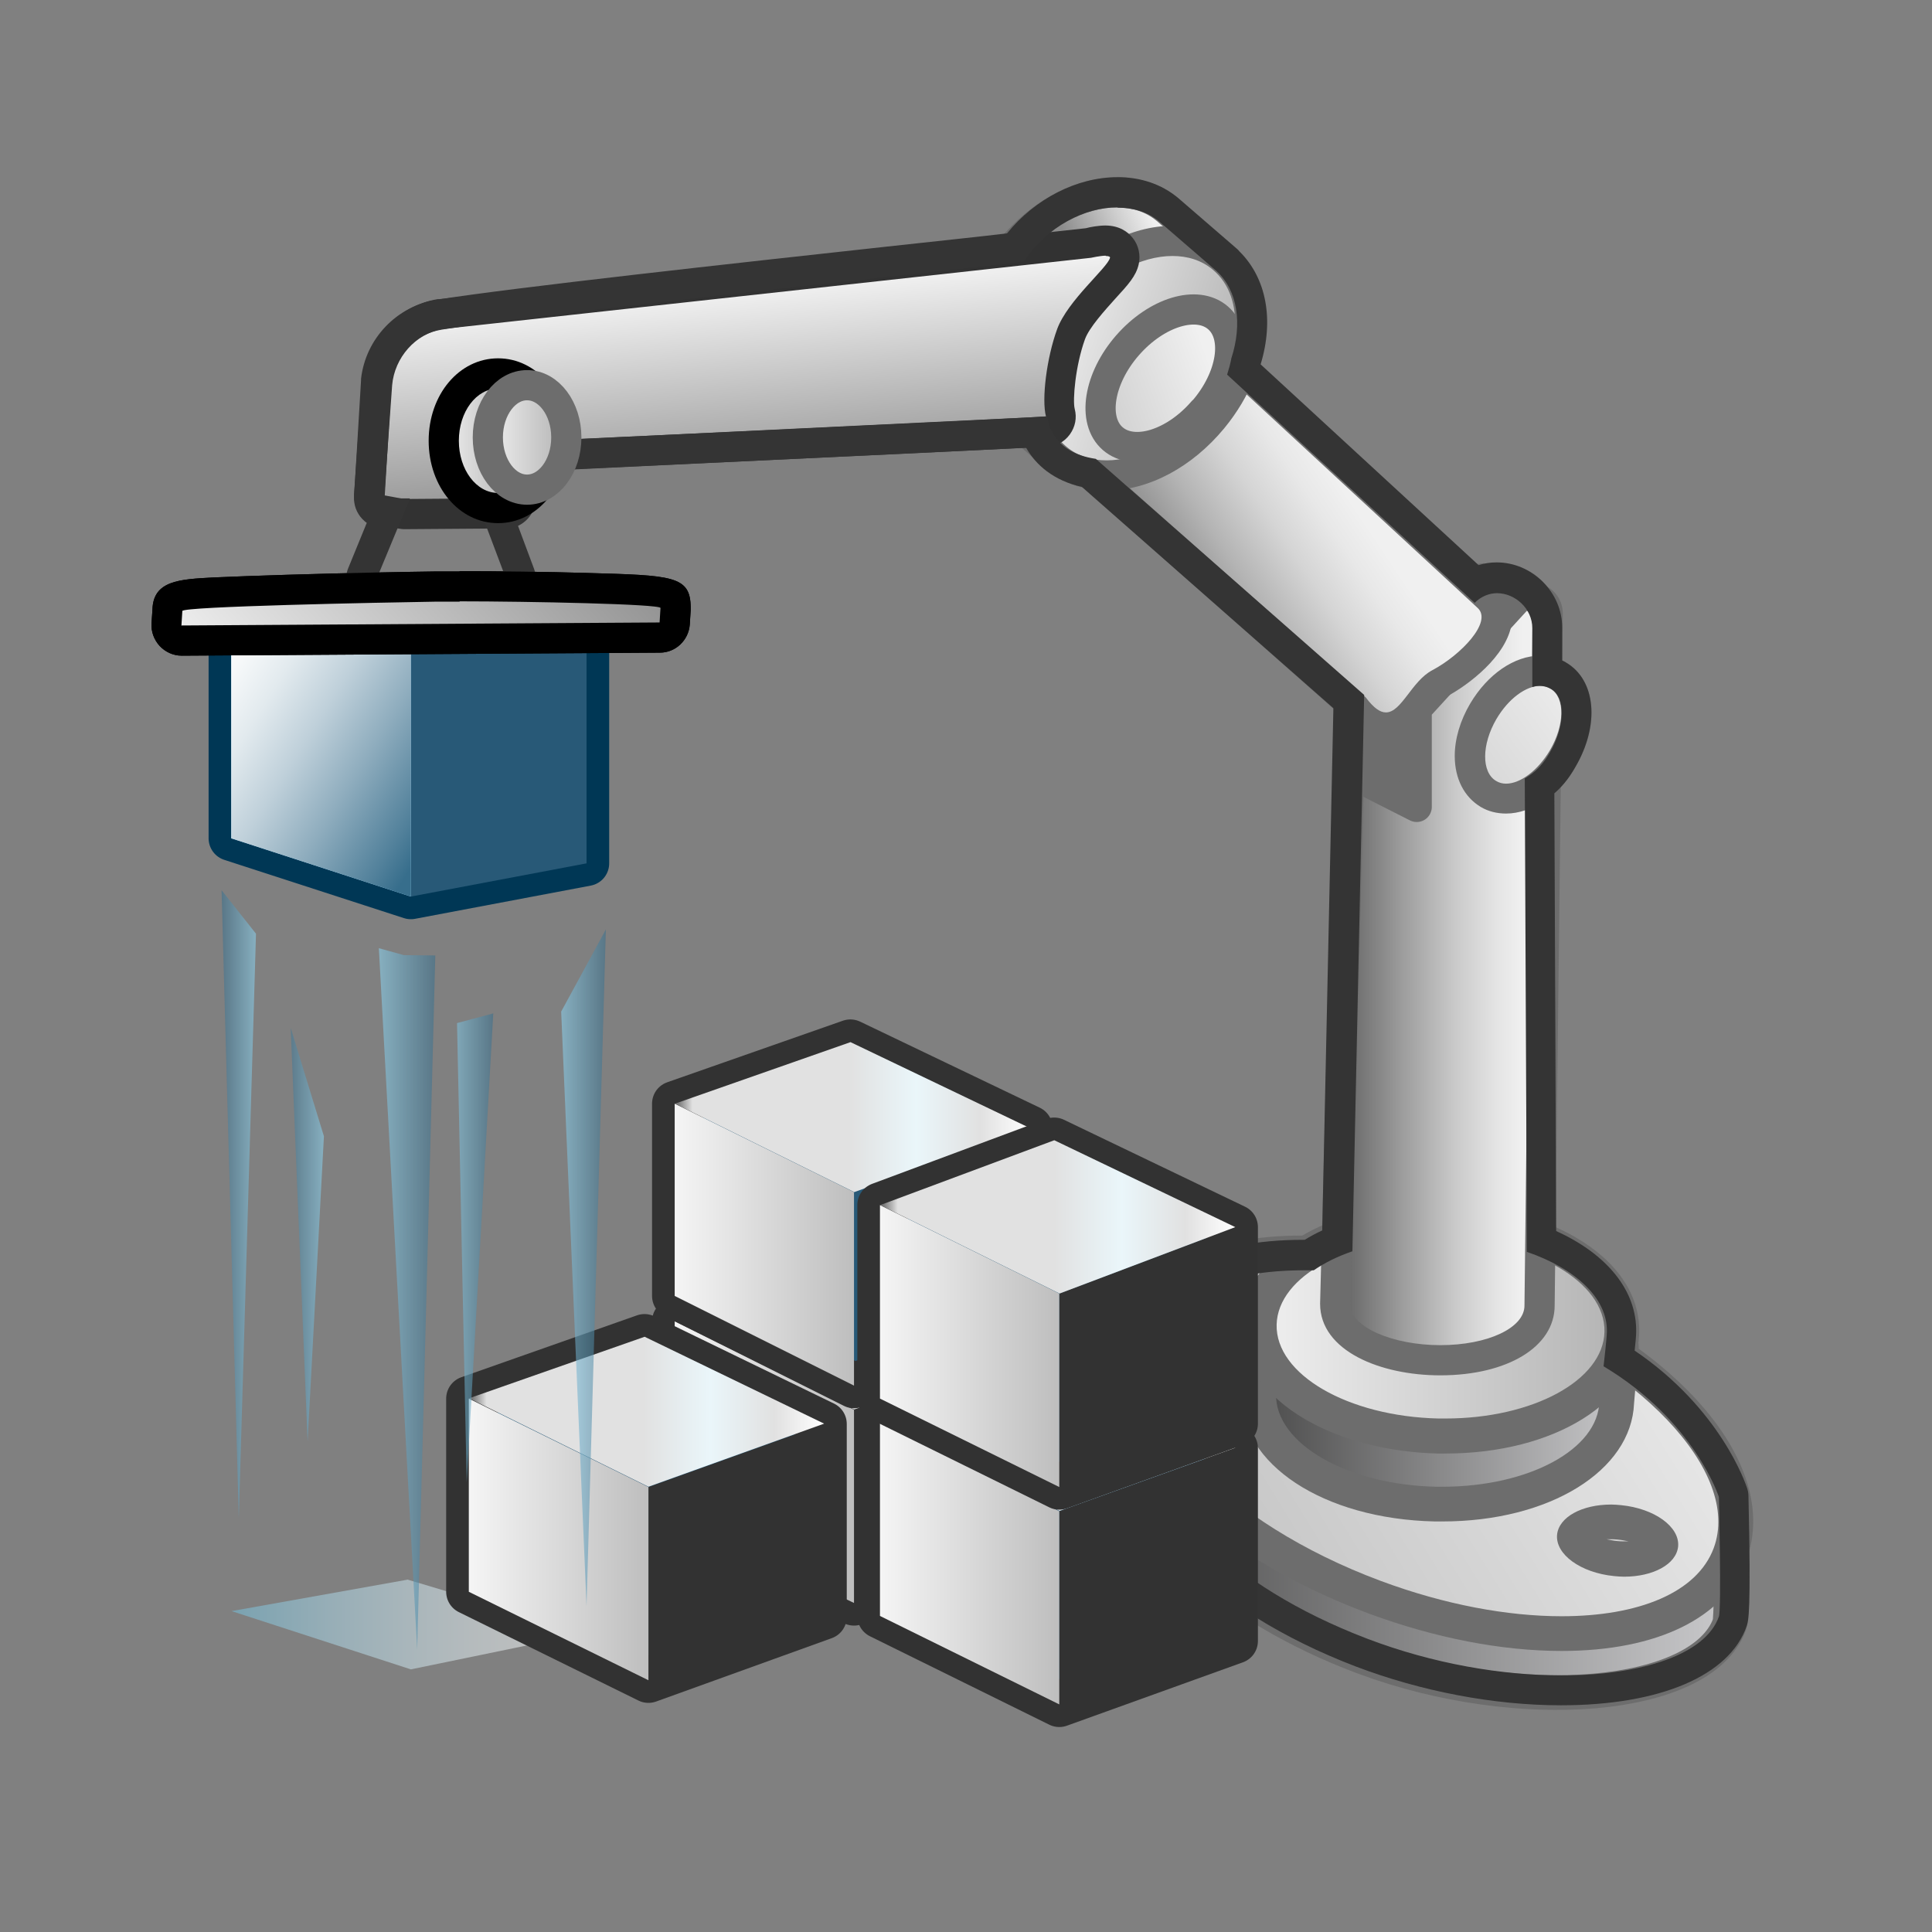 <?xml version="1.0" encoding="UTF-8"?>
<svg xmlns="http://www.w3.org/2000/svg" xmlns:xlink="http://www.w3.org/1999/xlink" viewBox="0 0 64 64">
  <rect x="0" y="0" width="64" height="64" fill="#808080" stroke="none"/>
  <defs>
    <style>
      .cls-1 {
        fill: url(#linear-gradient-12);
      }

      .cls-1, .cls-2, .cls-3, .cls-4, .cls-5, .cls-6, .cls-7, .cls-8, .cls-9, .cls-10, .cls-11, .cls-12, .cls-13, .cls-14, .cls-15, .cls-16, .cls-17, .cls-18, .cls-19, .cls-20, .cls-21, .cls-22, .cls-23, .cls-24, .cls-25, .cls-26, .cls-27, .cls-28, .cls-29, .cls-30, .cls-31, .cls-32, .cls-33, .cls-34, .cls-35, .cls-36, .cls-37, .cls-38, .cls-39 {
        stroke-width: 0px;
      }

      .cls-2 {
        fill: url(#linear-gradient-17);
      }

      .cls-3 {
        fill: url(#linear-gradient-19);
      }

      .cls-4 {
        fill: url(#linear-gradient);
      }

      .cls-5 {
        fill: #aadcfa;
      }

      .cls-40 {
        fill: url(#linear-gradient-15);
      }

      .cls-40, .cls-41, .cls-42, .cls-43, .cls-44, .cls-45, .cls-46 {
        stroke-linecap: round;
        stroke-linejoin: round;
      }

      .cls-40, .cls-43, .cls-44, .cls-46 {
        stroke: #6d6d6d;
      }

      .cls-47 {
        opacity: .5;
      }

      .cls-6 {
        fill: url(#linear-gradient-21);
      }

      .cls-41, .cls-42 {
        stroke: #323232;
      }

      .cls-41, .cls-42, .cls-45 {
        stroke-width: 1.5px;
      }

      .cls-41, .cls-10 {
        fill: #323232;
      }

      .cls-7 {
        fill: url(#linear-gradient-6);
      }

      .cls-42, .cls-45, .cls-38 {
        fill: #285977;
      }

      .cls-9 {
        fill: url(#white_left-4);
      }

      .cls-11 {
        fill: url(#linear-gradient-11);
      }

      .cls-12 {
        fill: url(#linear-gradient-5);
      }

      .cls-13 {
        fill: url(#Medium_BLUE_gradient_FRONT-2);
      }

      .cls-14 {
        fill: none;
      }

      .cls-15 {
        fill: #343434;
      }

      .cls-48 {
        opacity: .54;
      }

      .cls-16 {
        fill: url(#white_left);
      }

      .cls-17 {
        fill: url(#linear-gradient-13);
      }

      .cls-18 {
        fill: url(#linear-gradient-23);
      }

      .cls-19 {
        fill: url(#linear-gradient-25);
      }

      .cls-20 {
        fill: url(#linear-gradient-16);
      }

      .cls-21 {
        fill: url(#linear-gradient-22);
      }

      .cls-22 {
        fill: url(#linear-gradient-14);
      }

      .cls-23 {
        fill: url(#linear-gradient-2);
      }

      .cls-43, .cls-34 {
        fill: #6d6d6d;
      }

      .cls-24 {
        fill: url(#linear-gradient-7);
      }

      .cls-25 {
        fill: url(#white_left-3);
      }

      .cls-26 {
        fill: url(#linear-gradient-3);
      }

      .cls-49 {
        clip-path: url(#clippath);
      }

      .cls-27 {
        fill: url(#linear-gradient-9);
      }

      .cls-44 {
        fill: url(#linear-gradient-4);
        stroke-width: 1.15px;
      }

      .cls-28 {
        fill: url(#Medium_BLUE_gradient_FRONT-3);
      }

      .cls-29 {
        fill: url(#linear-gradient-8);
      }

      .cls-30 {
        fill: url(#white_left-2);
      }

      .cls-31 {
        fill: url(#linear-gradient-24);
      }

      .cls-32 {
        fill: url(#Medium_BLUE_gradient_FRONT-5);
      }

      .cls-33 {
        fill: url(#linear-gradient-18);
      }

      .cls-35 {
        fill: url(#white_left-5);
      }

      .cls-36 {
        fill: url(#Medium_BLUE_gradient_FRONT);
      }

      .cls-37 {
        fill: url(#linear-gradient-10);
      }

      .cls-45 {
        stroke: #003755;
      }

      .cls-39 {
        fill: url(#Medium_BLUE_gradient_FRONT-4);
      }

      .cls-46 {
        fill: url(#linear-gradient-20);
      }
    </style>
    <linearGradient id="linear-gradient" x1="43.8" y1="53.8" x2="55.57" y2="53.8" gradientTransform="translate(63.23) rotate(-180) scale(1 -1)" gradientUnits="userSpaceOnUse">
      <stop offset="0" stop-color="#fff"/>
      <stop offset=".14" stop-color="#fafdfe"/>
      <stop offset=".32" stop-color="#eaf6fa"/>
      <stop offset=".51" stop-color="#d0ebf5"/>
      <stop offset=".73" stop-color="#acdbed"/>
      <stop offset=".95" stop-color="#7ec8e3"/>
      <stop offset=".99" stop-color="#73c3e1"/>
    </linearGradient>
    <clipPath id="clippath">
      <rect class="cls-14" x="3.97" y="21.49" width="20.14" height="11.8"/>
    </clipPath>
    <linearGradient id="linear-gradient-2" x1="6.63" y1="22.02" x2="15.1" y2="27.32" gradientUnits="userSpaceOnUse">
      <stop offset="0" stop-color="#fff"/>
      <stop offset=".1" stop-color="#f7f9fa"/>
      <stop offset=".25" stop-color="#e2eaee"/>
      <stop offset=".43" stop-color="#bfd0da"/>
      <stop offset=".63" stop-color="#8fadbe"/>
      <stop offset=".86" stop-color="#52819b"/>
      <stop offset=".95" stop-color="#376e8c"/>
    </linearGradient>
    <linearGradient id="linear-gradient-3" x1="43.8" y1="20.3" x2="55.57" y2="20.3" xlink:href="#linear-gradient"/>
    <linearGradient id="linear-gradient-4" x1="37.28" y1="50.62" x2="56.99" y2="50.62" gradientUnits="userSpaceOnUse">
      <stop offset=".01" stop-color="#4d4d4d"/>
      <stop offset="1" stop-color="#c7c7c9"/>
    </linearGradient>
    <linearGradient id="linear-gradient-5" x1="57.95" y1="41.31" x2="33.46" y2="56.44" gradientUnits="userSpaceOnUse">
      <stop offset="0" stop-color="#f0f0f0"/>
      <stop offset="1" stop-color="#b3b3b3"/>
    </linearGradient>
    <linearGradient id="linear-gradient-6" x1="52.16" y1="51.03" x2="55.02" y2="51.03" xlink:href="#linear-gradient-5"/>
    <linearGradient id="linear-gradient-7" x1="40.38" y1="43.59" x2="42.69" y2="43.59" xlink:href="#linear-gradient-5"/>
    <linearGradient id="linear-gradient-8" x1="41.7" y1="46.83" x2="53.72" y2="46.83" xlink:href="#linear-gradient-4"/>
    <linearGradient id="linear-gradient-9" x1="41.71" y1="44" x2="53.72" y2="44" xlink:href="#linear-gradient-5"/>
    <linearGradient id="linear-gradient-10" x1="50.45" y1="32.11" x2="43.57" y2="32.11" gradientUnits="userSpaceOnUse">
      <stop offset="0" stop-color="#f0f0f0"/>
      <stop offset=".12" stop-color="#e5e5e5"/>
      <stop offset=".33" stop-color="#c9c9c9"/>
      <stop offset=".59" stop-color="#9b9b9b"/>
      <stop offset=".91" stop-color="#5c5c5c"/>
      <stop offset="1" stop-color="#4a4a4a"/>
    </linearGradient>
    <linearGradient id="linear-gradient-11" x1="52.83" y1="22.63" x2="42.84" y2="29.86" xlink:href="#linear-gradient-5"/>
    <linearGradient id="linear-gradient-12" x1="47.13" y1="10.83" x2="40.78" y2="16.82" gradientTransform="translate(.67 -3.79) rotate(9.51)" gradientUnits="userSpaceOnUse">
      <stop offset=".18" stop-color="#f0f0f0"/>
      <stop offset=".3" stop-color="#e8e8e8"/>
      <stop offset=".47" stop-color="#d5d5d5"/>
      <stop offset=".68" stop-color="#b4b4b4"/>
      <stop offset=".91" stop-color="#888"/>
      <stop offset="1" stop-color="#757575"/>
    </linearGradient>
    <linearGradient id="linear-gradient-13" x1="45.01" y1="-.87" x2="41.36" y2="2.38" gradientTransform="translate(-2.05 -4.82) rotate(18.43)" gradientUnits="userSpaceOnUse">
      <stop offset=".41" stop-color="#f0f0f0"/>
      <stop offset=".61" stop-color="#d0d0d0"/>
      <stop offset="1" stop-color="#8c8c8c"/>
    </linearGradient>
    <linearGradient id="linear-gradient-14" x1="39.72" y1="3.24" x2="46.37" y2="3.24" gradientTransform="translate(-2.05 -4.82) rotate(18.43)" xlink:href="#linear-gradient-5"/>
    <linearGradient id="linear-gradient-15" x1="45.28" y1="2.65" x2="39.41" y2="7.2" gradientTransform="translate(-2.05 -4.82) rotate(18.43)" xlink:href="#linear-gradient-5"/>
    <linearGradient id="linear-gradient-16" x1="28.49" y1="2.42" x2="33.18" y2="7.1" gradientTransform="translate(4.07 -10.34) rotate(39.6)" gradientUnits="userSpaceOnUse">
      <stop offset="0" stop-color="#f0f0f0"/>
      <stop offset="1" stop-color="#919191"/>
    </linearGradient>
    <linearGradient id="linear-gradient-17" x1="25.58" y1="-22.27" x2="38.86" y2="-22.27" gradientTransform="translate(4.62 58.45) rotate(-41.6)" xlink:href="#linear-gradient-16"/>
    <linearGradient id="linear-gradient-18" x1="25.58" y1="-22.27" x2="38.86" y2="-22.27" gradientTransform="translate(4.62 58.45) rotate(-41.6)" xlink:href="#linear-gradient-16"/>
    <linearGradient id="linear-gradient-19" x1="14.7" y1="14.59" x2="18.31" y2="14.59" gradientTransform="matrix(1,0,0,1,0,0)" xlink:href="#linear-gradient-16"/>
    <linearGradient id="linear-gradient-20" x1="16.16" y1="14.49" x2="18.77" y2="14.49" xlink:href="#linear-gradient-5"/>
    <linearGradient id="white_left" data-name="white left" x1="22.35" y1="48.44" x2="28.29" y2="48.44" gradientUnits="userSpaceOnUse">
      <stop offset="0" stop-color="#f5f5f5"/>
      <stop offset="1" stop-color="#bebebe"/>
    </linearGradient>
    <linearGradient id="linear-gradient-21" x1="-25.67" y1="44.21" x2="-13.9" y2="44.21" gradientTransform="translate(8.45) rotate(-180) scale(1 -1)" gradientUnits="userSpaceOnUse">
      <stop offset="0" stop-color="#fff"/>
      <stop offset=".14" stop-color="#e1e1e1"/>
      <stop offset=".32" stop-color="#eaf6fa"/>
      <stop offset=".51" stop-color="#e1e1e1"/>
      <stop offset=".73" stop-color="#e1e1e1"/>
      <stop offset=".95" stop-color="#e1e1e1"/>
      <stop offset=".99" stop-color="#797979"/>
    </linearGradient>
    <linearGradient id="white_left-2" data-name="white left" x1="15.53" y1="51" x2="21.48" y2="51" xlink:href="#white_left"/>
    <linearGradient id="linear-gradient-22" x1="-18.85" y1="46.77" x2="-7.08" y2="46.77" xlink:href="#linear-gradient-21"/>
    <linearGradient id="white_left-3" data-name="white left" x1="29.15" y1="51.8" x2="35.09" y2="51.8" xlink:href="#white_left"/>
    <linearGradient id="linear-gradient-23" x1="-32.47" y1="47.57" x2="-20.7" y2="47.57" xlink:href="#linear-gradient-21"/>
    <linearGradient id="white_left-4" data-name="white left" x1="22.35" y1="41.23" x2="28.29" y2="41.23" xlink:href="#white_left"/>
    <linearGradient id="linear-gradient-24" x1="-25.67" y1="37" x2="-13.9" y2="37" xlink:href="#linear-gradient-21"/>
    <linearGradient id="white_left-5" data-name="white left" x1="29.15" y1="44.59" x2="35.09" y2="44.59" xlink:href="#white_left"/>
    <linearGradient id="linear-gradient-25" x1="-32.47" y1="40.31" x2="-20.7" y2="40.31" xlink:href="#linear-gradient-21"/>
    <linearGradient id="Medium_BLUE_gradient_FRONT" data-name="Medium BLUE gradient, FRONT" x1="8.48" y1="39.9" x2="7.34" y2="39.9" gradientUnits="userSpaceOnUse">
      <stop offset="0" stop-color="#8cd7f5"/>
      <stop offset="1" stop-color="#376e8c"/>
    </linearGradient>
    <linearGradient id="Medium_BLUE_gradient_FRONT-2" data-name="Medium BLUE gradient, FRONT" x1="10.73" y1="40.9" x2="9.53" y2="40.9" xlink:href="#Medium_BLUE_gradient_FRONT"/>
    <linearGradient id="Medium_BLUE_gradient_FRONT-3" data-name="Medium BLUE gradient, FRONT" x1="12.55" y1="43.02" x2="14.42" y2="43.02" xlink:href="#Medium_BLUE_gradient_FRONT"/>
    <linearGradient id="Medium_BLUE_gradient_FRONT-4" data-name="Medium BLUE gradient, FRONT" x1="14.91" y1="41.33" x2="16.34" y2="41.33" xlink:href="#Medium_BLUE_gradient_FRONT"/>
    <linearGradient id="Medium_BLUE_gradient_FRONT-5" data-name="Medium BLUE gradient, FRONT" x1="18.59" y1="41.99" x2="20.07" y2="41.99" xlink:href="#Medium_BLUE_gradient_FRONT"/>
  </defs>
  <g id="Layer_71_copy_7" data-name="Layer 71 copy 7">
    <g id="AAA_R_01_" data-name="AAA R 01   ****" class="cls-47">
      <path id="_1" data-name="1" class="cls-4" d="m13.48,52.32l5.95,1.78-5.82,1.2-5.94-1.93,5.82-1.04Z"/>
    </g>
    <g id="AAA_R_01_-2" data-name="AAA R 01    ****">
      <g class="cls-49">
        <polygon class="cls-45" points="13.48 19.32 19.43 21.09 19.43 28.6 13.61 29.7 7.66 27.77 7.66 20.36 13.48 19.32"/>
        <polygon id="_2" data-name="2" class="cls-38" points="19.43 21.09 19.43 28.6 13.61 29.7 13.61 21.29 19.43 21.09"/>
        <polygon id="_3" data-name="3" class="cls-5" points="7.66 20.36 7.66 27.77 13.61 29.7 13.61 21.29 7.66 20.36"/>
        <polygon id="_3-2" data-name="3" class="cls-23" points="7.66 20.36 7.66 27.77 13.61 29.7 13.61 21.29 7.66 20.36"/>
        <path id="_1-2" data-name="1" class="cls-26" d="m13.48,19.32l5.95,1.78-5.82.2-5.94-.93,5.82-1.04Z"/>
      </g>
    </g>
  </g>
  <g id="ROBOT_OK_copy_2" data-name="ROBOT OK  *** copy 2">
    <g id="SOCLE_copy" data-name="SOCLE   *** copy">
      <path class="cls-44" d="m37.45,45.16s.03,2.28.02,2.54c-.1,2.42,3.12,5.5,7.74,7.21,5.12,1.9,11.15,1.41,12.08-1.09.09-.25.05-2.73.05-2.73"/>
      <g>
        <path class="cls-12" d="m51.72,54.11c-1.93,0-4.07-.42-6.19-1.2-5.54-2.06-9.05-5.91-7.99-8.77.62-1.68,2.66-2.64,5.58-2.64,1.93,0,4.07.42,6.19,1.2,5.54,2.06,9.05,5.91,7.99,8.77-.62,1.68-2.66,2.64-5.58,2.64h0Z"/>
        <path class="cls-34" d="m43.13,42.08c1.78,0,3.87.38,5.99,1.17,5.16,1.91,8.58,5.51,7.65,8.03-.55,1.48-2.49,2.26-5.04,2.26-1.78,0-3.87-.38-5.99-1.17-5.16-1.92-8.58-5.51-7.65-8.03.55-1.48,2.49-2.26,5.04-2.26m0-1.15c-3.18,0-5.41,1.1-6.12,3.01-1.19,3.22,2.39,7.3,8.33,9.51,2.19.81,4.4,1.24,6.39,1.24,3.18,0,5.41-1.1,6.12-3.01,1.19-3.22-2.39-7.3-8.33-9.51-2.19-.81-4.4-1.24-6.39-1.24h0Z"/>
      </g>
      <g>
        <path class="cls-7" d="m53.8,51.65c-.09,0-.18,0-.28-.01-.43-.04-.83-.18-1.1-.37-.17-.13-.28-.27-.27-.37.02-.17.45-.48,1.21-.48.09,0,.18,0,.27.01.89.09,1.39.53,1.37.74-.02.17-.45.48-1.21.48h0Z"/>
        <path class="cls-34" d="m53.37,50.99c.07,0,.14,0,.22.01.13.01.25.04.36.06-.05,0-.09,0-.15,0-.07,0-.14,0-.22-.01-.13-.01-.25-.04-.36-.06.05,0,.1,0,.15,0m0-1.15c-.96,0-1.73.41-1.79,1-.06.65.78,1.26,1.89,1.37.11.01.22.02.33.02.96,0,1.73-.41,1.79-1,.06-.65-.78-1.26-1.89-1.37-.11-.01-.22-.02-.33-.02h0Z"/>
      </g>
      <g>
        <path class="cls-24" d="m41.53,44.04c-.76,0-1.16-.33-1.16-.45s.4-.45,1.16-.45,1.16.33,1.16.45-.41.45-1.16.45Z"/>
        <path class="cls-34" d="m41.53,42.57c-.96,0-1.73.46-1.73,1.02s.78,1.02,1.73,1.02,1.73-.46,1.73-1.02-.78-1.02-1.73-1.02h0Z"/>
      </g>
      <g>
        <path class="cls-29" d="m47.56,49.83c-3.32-.08-5.89-1.68-5.85-3.66v-1.76c0-.15.06-.3.18-.41.11-.11.25-.16.4-.16,0,0,10.88.24,10.88.24.16,0,.31.07.42.19.11.12.16.28.15.43l-.16,1.77c-.04,1.9-2.52,3.36-5.77,3.36,0,0-.24,0-.24,0Z"/>
        <path class="cls-34" d="m42.28,44.41l10.86.24-.16,1.77c-.03,1.59-2.34,2.83-5.2,2.83-.07,0-.15,0-.22,0-2.96-.07-5.32-1.44-5.29-3.07v-1.78m0-1.15c-.3,0-.59.12-.8.33-.22.22-.35.51-.35.82v1.78c-.05,2.31,2.71,4.14,6.41,4.22.08,0,.17,0,.25,0,3.55,0,6.26-1.68,6.35-3.91l.15-1.74c.03-.32-.08-.63-.29-.87-.21-.24-.51-.38-.83-.38l-10.86-.24s-.02,0-.03,0h0Z"/>
      </g>
      <g>
        <path class="cls-27" d="m47.63,47.57c-1.55-.04-3-.4-4.1-1.04-1.2-.7-1.85-1.64-1.83-2.66.04-1.96,2.56-3.44,5.85-3.44h.24c1.55.04,3,.41,4.1,1.04,1.2.7,1.85,1.64,1.83,2.66-.04,1.96-2.56,3.43-5.85,3.43h-.24Z"/>
        <path class="cls-34" d="m47.56,41.01c.07,0,.15,0,.23,0,3,.07,5.4,1.46,5.36,3.11-.04,1.61-2.38,2.87-5.27,2.87-.07,0-.15,0-.23,0-3-.07-5.4-1.46-5.36-3.11.04-1.61,2.38-2.87,5.27-2.87m0-1.15c-3.61,0-6.37,1.72-6.42,4-.03,1.24.72,2.36,2.12,3.17,1.18.68,2.73,1.08,4.37,1.12.08,0,.17,0,.25,0,3.61,0,6.37-1.72,6.42-4,.03-1.24-.72-2.36-2.12-3.17-1.18-.68-2.73-1.08-4.37-1.12-.08,0-.17,0-.25,0h0Z"/>
      </g>
    </g>
    <g id="P_01_copy" data-name="P  01   *** copy">
      <g>
        <path class="cls-37" d="m47.71,45.06c-1.71,0-3.48-.69-3.48-1.84l.5-19.31c0-.12.05-.24.13-.33l3.93-4.26c.1-.1.23-.16.37-.16.06,0,.12.01.19.04l1.61.64c.19.08.32.26.31.47l-.27,22.94c0,1.04-1.38,1.81-3.29,1.81Z"/>
        <path class="cls-34" d="m49.16,19.67l1.61.64-.27,22.94c0,.74-1.22,1.31-2.79,1.31s-2.98-.6-2.98-1.34l.5-19.3,3.93-4.26m0-1c-.27,0-.54.11-.74.32l-3.93,4.26c-.16.18-.26.41-.26.65l-.5,19.3c0,1.56,2,2.37,3.98,2.37,2.23,0,3.79-.95,3.79-2.31l.27-22.93c0-.41-.25-.79-.63-.94l-1.61-.64c-.12-.05-.25-.07-.37-.07h0Z"/>
      </g>
      <polygon class="cls-43" points="50.27 19.83 48.29 18.94 44.66 22.22 44.72 25.61 46.93 26.73 46.93 23.48 50.27 19.83"/>
      <g>
        <path class="cls-11" d="m49.89,26.46c-.21,0-.41-.05-.58-.15-.75-.44-.82-1.61-.17-2.74.48-.82,1.22-1.35,1.88-1.35.21,0,.41.05.58.15.75.44.82,1.61.16,2.73-.48.82-1.22,1.35-1.88,1.35h0Z"/>
        <path class="cls-34" d="m51.03,22.72c.12,0,.23.03.33.09.49.29.48,1.2-.02,2.05-.4.67-.98,1.1-1.45,1.1-.12,0-.23-.03-.33-.09-.49-.29-.48-1.21.01-2.05.4-.68.98-1.1,1.45-1.1m0-1c-.85,0-1.74.61-2.32,1.59-.33.56-.51,1.17-.51,1.73,0,.75.31,1.36.86,1.69.25.15.54.22.84.22.85,0,1.74-.61,2.32-1.59.8-1.37.65-2.84-.34-3.42-.25-.15-.54-.22-.84-.22h0Z"/>
      </g>
    </g>
    <g id="P_02_copy" data-name="P 02  *** copy">
      <g id="bras_1" data-name="bras 1">
        <path class="cls-1" d="m45.91,24.1c-.47,0-.82-.36-1.04-.66l-11.21-9.93c-.11-.1-.18-.25-.17-.4,0-.15.08-.29.21-.38l4.14-3c.09-.06.19-.09.29-.09.12,0,.24.04.34.13l10.82,10c.22.21.32.49.28.8-.11.84-1.21,1.71-1.88,2.06-.23.12-.43.39-.63.64-.29.38-.62.81-1.15.81Z"/>
        <path class="cls-34" d="m38.13,10.14l10.82,10c.5.46-.56,1.56-1.5,2.06-.69.36-1.02,1.4-1.54,1.4-.19,0-.4-.14-.67-.5l-11.24-9.96,4.14-3m0-1c-.2,0-.41.06-.59.19l-4.14,3c-.25.18-.4.46-.41.76-.01.3.11.6.34.8l11.17,9.89c.21.27.69.81,1.41.81.77,0,1.22-.58,1.54-1.01.15-.19.33-.44.47-.51.68-.36,2-1.33,2.15-2.44.06-.47-.1-.92-.43-1.24l-10.82-10c-.19-.18-.43-.27-.68-.27h0Z"/>
      </g>
      <g>
        <path class="cls-17" d="m35.22,15.23c-.12,0-.24-.04-.33-.12l-1.74-1.54c-.66-.54-.99-1.42-.9-2.46.08-.97.52-1.98,1.23-2.85.97-1.18,2.29-1.89,3.51-1.89.63,0,1.2.19,1.65.56l1.92,1.67c.1.09.16.21.17.34,0,.13-.04.26-.12.36l-5.01,5.75c-.09.1-.21.16-.34.17-.01,0-.02,0-.03,0Z"/>
        <path class="cls-34" d="m36.99,6.87c.5,0,.96.14,1.33.45l1.92,1.66-5.01,5.75-1.74-1.54c-1.13-.93-.96-3,.38-4.62.9-1.09,2.1-1.7,3.13-1.7m0-1h0c-1.38,0-2.83.77-3.9,2.07-.77.94-1.25,2.05-1.34,3.12-.1,1.19.3,2.25,1.09,2.9l1.72,1.51c.18.16.42.25.66.25.02,0,.04,0,.07,0,.27-.02.51-.14.69-.34l5.01-5.75c.17-.2.26-.46.24-.73-.02-.27-.14-.51-.34-.69l-1.92-1.66c-.56-.46-1.24-.69-1.99-.69h0Z"/>
      </g>
      <g>
        <path class="cls-22" d="m36.66,15.75c-.63,0-1.2-.19-1.65-.56-1.34-1.1-1.2-3.49.31-5.32.97-1.18,2.29-1.88,3.52-1.88.63,0,1.2.19,1.65.56,1.36,1.12,1.22,3.46-.31,5.32-.97,1.18-2.29,1.88-3.51,1.88h0Z"/>
        <path class="cls-34" d="m38.84,8.48c.5,0,.96.14,1.33.45,1.13.93.96,3-.38,4.62-.9,1.09-2.1,1.7-3.13,1.7-.5,0-.96-.14-1.33-.45-1.13-.93-.96-3,.38-4.62.9-1.09,2.1-1.7,3.13-1.7m0-1c-1.38,0-2.84.77-3.9,2.07-.77.94-1.25,2.05-1.34,3.12-.1,1.19.3,2.25,1.09,2.9.54.44,1.22.68,1.97.68,1.38,0,2.83-.77,3.9-2.07,1.71-2.08,1.82-4.73.24-6.03-.54-.44-1.22-.68-1.97-.68h0Z"/>
      </g>
      <path class="cls-40" d="m39.86,13.62c.96-1.1,1.18-2.49.49-3.09-.69-.6-2.03-.2-3,.91-.96,1.1-1.18,2.49-.49,3.09.69.6,2.03.2,2.99-.91Z"/>
    </g>
    <g id="P_03_copy" data-name="P 03  *** copy">
      <g>
        <path class="cls-20" d="m13.3,17.02l-.66-.12c-.25-.04-.43-.27-.41-.53l.26-3.65c.1-1.17.98-2.14,2.09-2.32l21.5-2.36s.32-.08.55-.08.4.07.52.22c.09.12.14.31.1.46-.06.25-.25.47-.66.92-.39.43-.93,1.02-1.1,1.5-.33.92-.47,2.18-.35,2.6.04.15,0,.3-.08.42-.09.12-.23.2-.38.2l-17.4.84v1.25c-.01.24-.18.44-.42.49l-.68.13s-2.79.03-2.79.03c-.03,0-.06,0-.09,0Z"/>
        <path class="cls-10" d="m36.63,8.48c.09,0,.15.02.14.06-.08.33-1.4,1.41-1.75,2.36-.35.96-.52,2.33-.37,2.9l-17.87.86-.02,1.72-.68.13-2.69.02-.66-.12.26-3.65c.08-.91.77-1.71,1.67-1.86l21.48-2.36s.31-.07.49-.07m0-1c-.24,0-.52.05-.66.09l-21.42,2.35s-.03,0-.05,0c-1.33.21-2.39,1.37-2.51,2.76l-.26,3.67c-.04.51.32.97.82,1.05l.66.12c.06.01.12.02.17.02,0,0,0,0,0,0l2.69-.02c.06,0,.12,0,.18-.02l.68-.13c.47-.09.81-.5.82-.97v-.78s16.93-.81,16.93-.81c.3-.01.58-.16.76-.41s.24-.55.16-.85c-.07-.28.02-1.41.34-2.3.14-.39.66-.96,1-1.34.43-.47.69-.75.78-1.14.07-.3,0-.64-.2-.88-.15-.19-.43-.41-.91-.41h0Z"/>
      </g>
      <g>
        <path class="cls-2" d="m6,21.21c-.14,0-.27-.06-.36-.16-.1-.1-.14-.24-.13-.38l.03-.48c0-.58,0-.64,8.91-.78.22,0,.48,0,.78,0,7.14,0,7.15.17,7.15.71l-.04.52c-.02.26-.24.46-.5.46,0,0-15.84.1-15.84.1Z"/>
        <path class="cls-8" d="m15.22,19.92c2.3,0,6.66.09,6.66.22l-.03.48-15.84.1.03-.48c0-.15,6.53-.28,8.42-.31.21,0,.47,0,.77,0m0-1c-.3,0-.56,0-.78,0-.85.01-2.97.05-4.93.11-.94.03-1.83.06-2.47.09-1.1.06-1.98.1-2,1.07l-.03.44c-.02.28.08.55.27.76.19.2.45.32.73.32,0,0,0,0,0,0l15.84-.1c.52,0,.95-.41.99-.93l.03-.48s0-.06,0-.09c-.01-1.05-.6-1.06-3.44-1.14-1.31-.04-3-.06-4.22-.06h0Z"/>
      </g>
    </g>
    <g id="Layer_116_copy" data-name="Layer 116 copy">
      <g id="contour_robot" data-name="contour robot">
        <path class="cls-15" d="m37.02,6.88c.52,0,.99.14,1.36.44l1.92,1.66h0c.7.64.86,1.75.49,2.89-.03.17-.08.35-.14.54l8.2,7.56c.22-.22.49-.32.74-.32.6,0,1.17.51,1.17,1.16v1.95s.09-.04.23-.04c.11,0,.25.02.4.11.49.29.44,1.26-.05,2.1-.34.59-.67.75-.83.86l.07,15.68c1.61.55,2.68,1.54,2.65,2.65,0,.18-.11,1.14-.11,1.14,3.02,1.81,3.82,4.33,3.82,4.33,0,0,.09,3.7,0,3.96-.43,1.24-2.52,1.95-5.21,1.95-1.96,0-4.25-.38-6.45-1.22-4.6-1.76-7.27-4.59-7.27-7.04,0-.26,0-1.94,0-1.94-.01-.33.04-.66.15-.96.55-1.48,2.49-2.26,5.04-2.26.11,0,.22,0,.32,0,.36-.25.79-.46,1.28-.63l.39-18.43-8.89-7.82c-1.45-.21-1.59-1.23-1.61-1.41-1.04.09-17.91.86-17.91.86l-.03,1.86h-.99l1.01,2.68h-4.3l1.11-2.68h-.84l.23-3.84c.1-.89.78-1.61,1.66-1.75,3.68-.6,18.36-2.11,19.29-2.26.77-1.16,2.02-1.8,3.1-1.79m0-1v1s0-1,0-1c-1.35,0-2.74.72-3.66,1.86-.72.09-2.26.25-3.99.44-4.94.54-12.41,1.36-14.91,1.76-1.32.21-2.35,1.29-2.5,2.62,0,.02,0,.03,0,.05l-.23,3.84c-.02.28.08.55.27.75.05.05.09.09.15.13l-.61,1.49c-.13.31-.09.66.09.94.19.28.5.44.83.44h4.3c.33,0,.64-.16.82-.43.19-.27.23-.61.11-.92l-.53-1.42c.34-.16.58-.5.59-.9v-.92c3.18-.15,13.27-.61,16.24-.77.32.57.91,1.09,1.85,1.3l8.33,7.33-.37,17.3c-.2.09-.4.2-.58.31-.01,0-.03,0-.04,0-3.11,0-5.3,1.06-5.98,2.91-.16.42-.23.87-.21,1.34v1.91c0,3,3.11,6.13,7.91,7.97,2.18.83,4.59,1.29,6.81,1.29,3.28,0,5.58-.98,6.15-2.62.06-.18.15-.43.06-4.31,0-.1-.02-.19-.05-.28-.04-.11-.86-2.6-3.72-4.54.03-.26.05-.5.05-.61.03-1.36-.95-2.58-2.65-3.35l-.06-14.5c.21-.18.46-.45.69-.86.82-1.4.69-2.89-.3-3.47-.04-.03-.09-.05-.13-.07v-1.09c0-1.17-.99-2.16-2.17-2.16-.21,0-.41.03-.6.09l-7.22-6.65c.45-1.48.19-2.86-.7-3.74-.03-.04-.07-.08-.11-.11l-1.92-1.66c-.55-.46-1.24-.69-2.01-.69h0Z"/>
      </g>
      <g>
        <path class="cls-33" d="m6,21.21c-.14,0-.27-.06-.36-.16-.1-.1-.14-.24-.13-.38l.03-.48c0-.58,0-.64,8.91-.78.22,0,.48,0,.78,0,7.14,0,7.15.17,7.15.71l-.04.52c-.02.26-.24.46-.5.46,0,0-15.84.1-15.84.1Z"/>
        <path class="cls-8" d="m15.22,19.92c2.3,0,6.66.09,6.66.22l-.03.48-15.84.1.03-.48c0-.15,6.53-.28,8.42-.31.21,0,.47,0,.77,0m0-1c-.3,0-.56,0-.78,0-.85.01-2.97.05-4.93.11-.94.03-1.83.06-2.47.09-1.1.06-1.98.1-2,1.07l-.03.44c-.02.28.08.55.27.76.19.2.45.32.73.32,0,0,0,0,0,0l15.84-.1c.52,0,.95-.41.99-.93l.03-.48s0-.06,0-.09c-.01-1.05-.6-1.06-3.44-1.14-1.31-.04-3-.06-4.22-.06h0Z"/>
      </g>
      <g>
        <path class="cls-3" d="m16.5,16.82c-.99,0-1.8-1-1.8-2.23s.81-2.23,1.8-2.23,1.8,1,1.8,2.23-.81,2.23-1.8,2.23Z"/>
        <path class="cls-8" d="m16.5,12.87c.72,0,1.3.77,1.3,1.73s-.58,1.73-1.3,1.73-1.3-.77-1.3-1.73.58-1.73,1.3-1.73m0-1c-1.29,0-2.3,1.2-2.3,2.73s1.01,2.73,2.3,2.73,2.3-1.2,2.3-2.73-1.01-2.73-2.3-2.73h0Z"/>
      </g>
      <ellipse class="cls-46" cx="17.46" cy="14.49" rx="1.3" ry="1.73"/>
    </g>
  </g>
  <g id="Layer_109" data-name="Layer 109">
    <g>
      <g id="AAA_R_01" data-name="AAA R 01">
        <polygon class="cls-41" points="28.17 41.72 34.12 44.61 34.12 51 28.29 53.1 22.35 50.27 22.35 43.77 28.17 41.72"/>
        <polygon id="_2-2" data-name="2" class="cls-10" points="34.12 44.61 34.12 51 28.29 53.1 28.29 46.7 34.12 44.61"/>
        <polygon id="_3-3" data-name="3" class="cls-16" points="22.35 43.77 22.35 50.27 28.29 53.1 28.29 46.7 22.35 43.77"/>
        <path id="_1-3" data-name="1" class="cls-6" d="m28.17,41.72l5.95,2.88-5.82,2.09-5.94-2.93,5.82-2.04Z"/>
      </g>
      <g id="AAA_R_01-2" data-name="AAA R 01">
        <polygon class="cls-42" points="21.35 44.28 27.3 47.17 27.3 53.56 21.48 55.66 15.53 52.73 15.53 46.33 21.35 44.28"/>
        <polygon id="_2-3" data-name="2" class="cls-10" points="27.3 47.17 27.3 53.56 21.48 55.66 21.48 49.26 27.3 47.17"/>
        <polygon id="_3-4" data-name="3" class="cls-30" points="15.53 46.33 15.53 52.73 21.48 55.66 21.48 49.26 15.53 46.33"/>
        <path id="_1-4" data-name="1" class="cls-21" d="m21.35,44.28l5.95,2.88-5.82,2.09-5.94-2.93,5.82-2.04Z"/>
      </g>
      <g id="AAA_R_01-3" data-name="AAA R 01">
        <polygon class="cls-42" points="34.97 45.08 40.92 47.97 40.92 54.36 35.09 56.46 29.15 53.53 29.15 47.13 34.97 45.08"/>
        <polygon id="_2-4" data-name="2" class="cls-10" points="40.92 47.97 40.92 54.36 35.09 56.46 35.09 50.06 40.92 47.97"/>
        <polygon id="_3-5" data-name="3" class="cls-25" points="29.15 47.13 29.15 53.53 35.09 56.46 35.09 50.06 29.15 47.13"/>
        <path id="_1-5" data-name="1" class="cls-18" d="m34.97,45.08l5.95,2.88-5.82,2.09-5.94-2.93,5.82-2.04Z"/>
      </g>
      <g id="AAA_R_01-4" data-name="AAA R 01">
        <polygon class="cls-42" points="28.17 34.52 34.12 37.37 34.12 43.8 28.29 45.9 22.35 42.93 22.35 36.56 28.17 34.52"/>
        <polygon id="_3-6" data-name="3" class="cls-9" points="22.35 36.56 22.35 42.93 28.29 45.9 28.29 39.49 22.35 36.56"/>
        <path id="_1-6" data-name="1" class="cls-31" d="m28.17,34.52l5.95,2.85-5.82,2.12-5.94-2.93,5.82-2.04Z"/>
      </g>
      <g id="AAA_R_01-5" data-name="AAA R 01">
        <polygon class="cls-42" points="34.92 37.77 40.92 40.65 40.92 47.16 35.09 49.26 29.15 46.33 29.15 39.92 34.92 37.77"/>
        <polygon id="_2-5" data-name="2" class="cls-10" points="40.92 40.65 40.92 47.16 35.09 49.26 35.09 42.85 40.92 40.65"/>
        <polygon id="_3-7" data-name="3" class="cls-35" points="29.15 39.92 29.15 46.33 35.09 49.26 35.09 42.85 29.15 39.92"/>
        <path id="_1-7" data-name="1" class="cls-19" d="m34.92,37.77l6,2.88-5.82,2.2-5.94-2.93,5.77-2.15Z"/>
      </g>
    </g>
  </g>
  <g id="Mouvement">
    <g id="deplacement_" data-name="deplacement  ****" class="cls-48">
      <polygon id="_2-6" data-name="2" class="cls-36" points="8.48 30.93 7.91 50.3 7.34 29.49 8.48 30.93"/>
      <polygon id="_2-7" data-name="2" class="cls-13" points="10.73 37.64 10.19 47.76 9.63 34.05 10.73 37.64"/>
      <polygon id="_2-8" data-name="2" class="cls-28" points="14.42 31.65 13.82 54.64 12.55 31.41 13.38 31.64 14.42 31.65"/>
      <polygon id="_2-9" data-name="2" class="cls-39" points="16.34 33.57 15.46 49.1 15.14 33.89 16.34 33.57"/>
      <polygon id="_2-10" data-name="2" class="cls-32" points="20.07 30.79 19.43 53.2 18.59 33.51 20.07 30.79"/>
    </g>
  </g>
</svg>